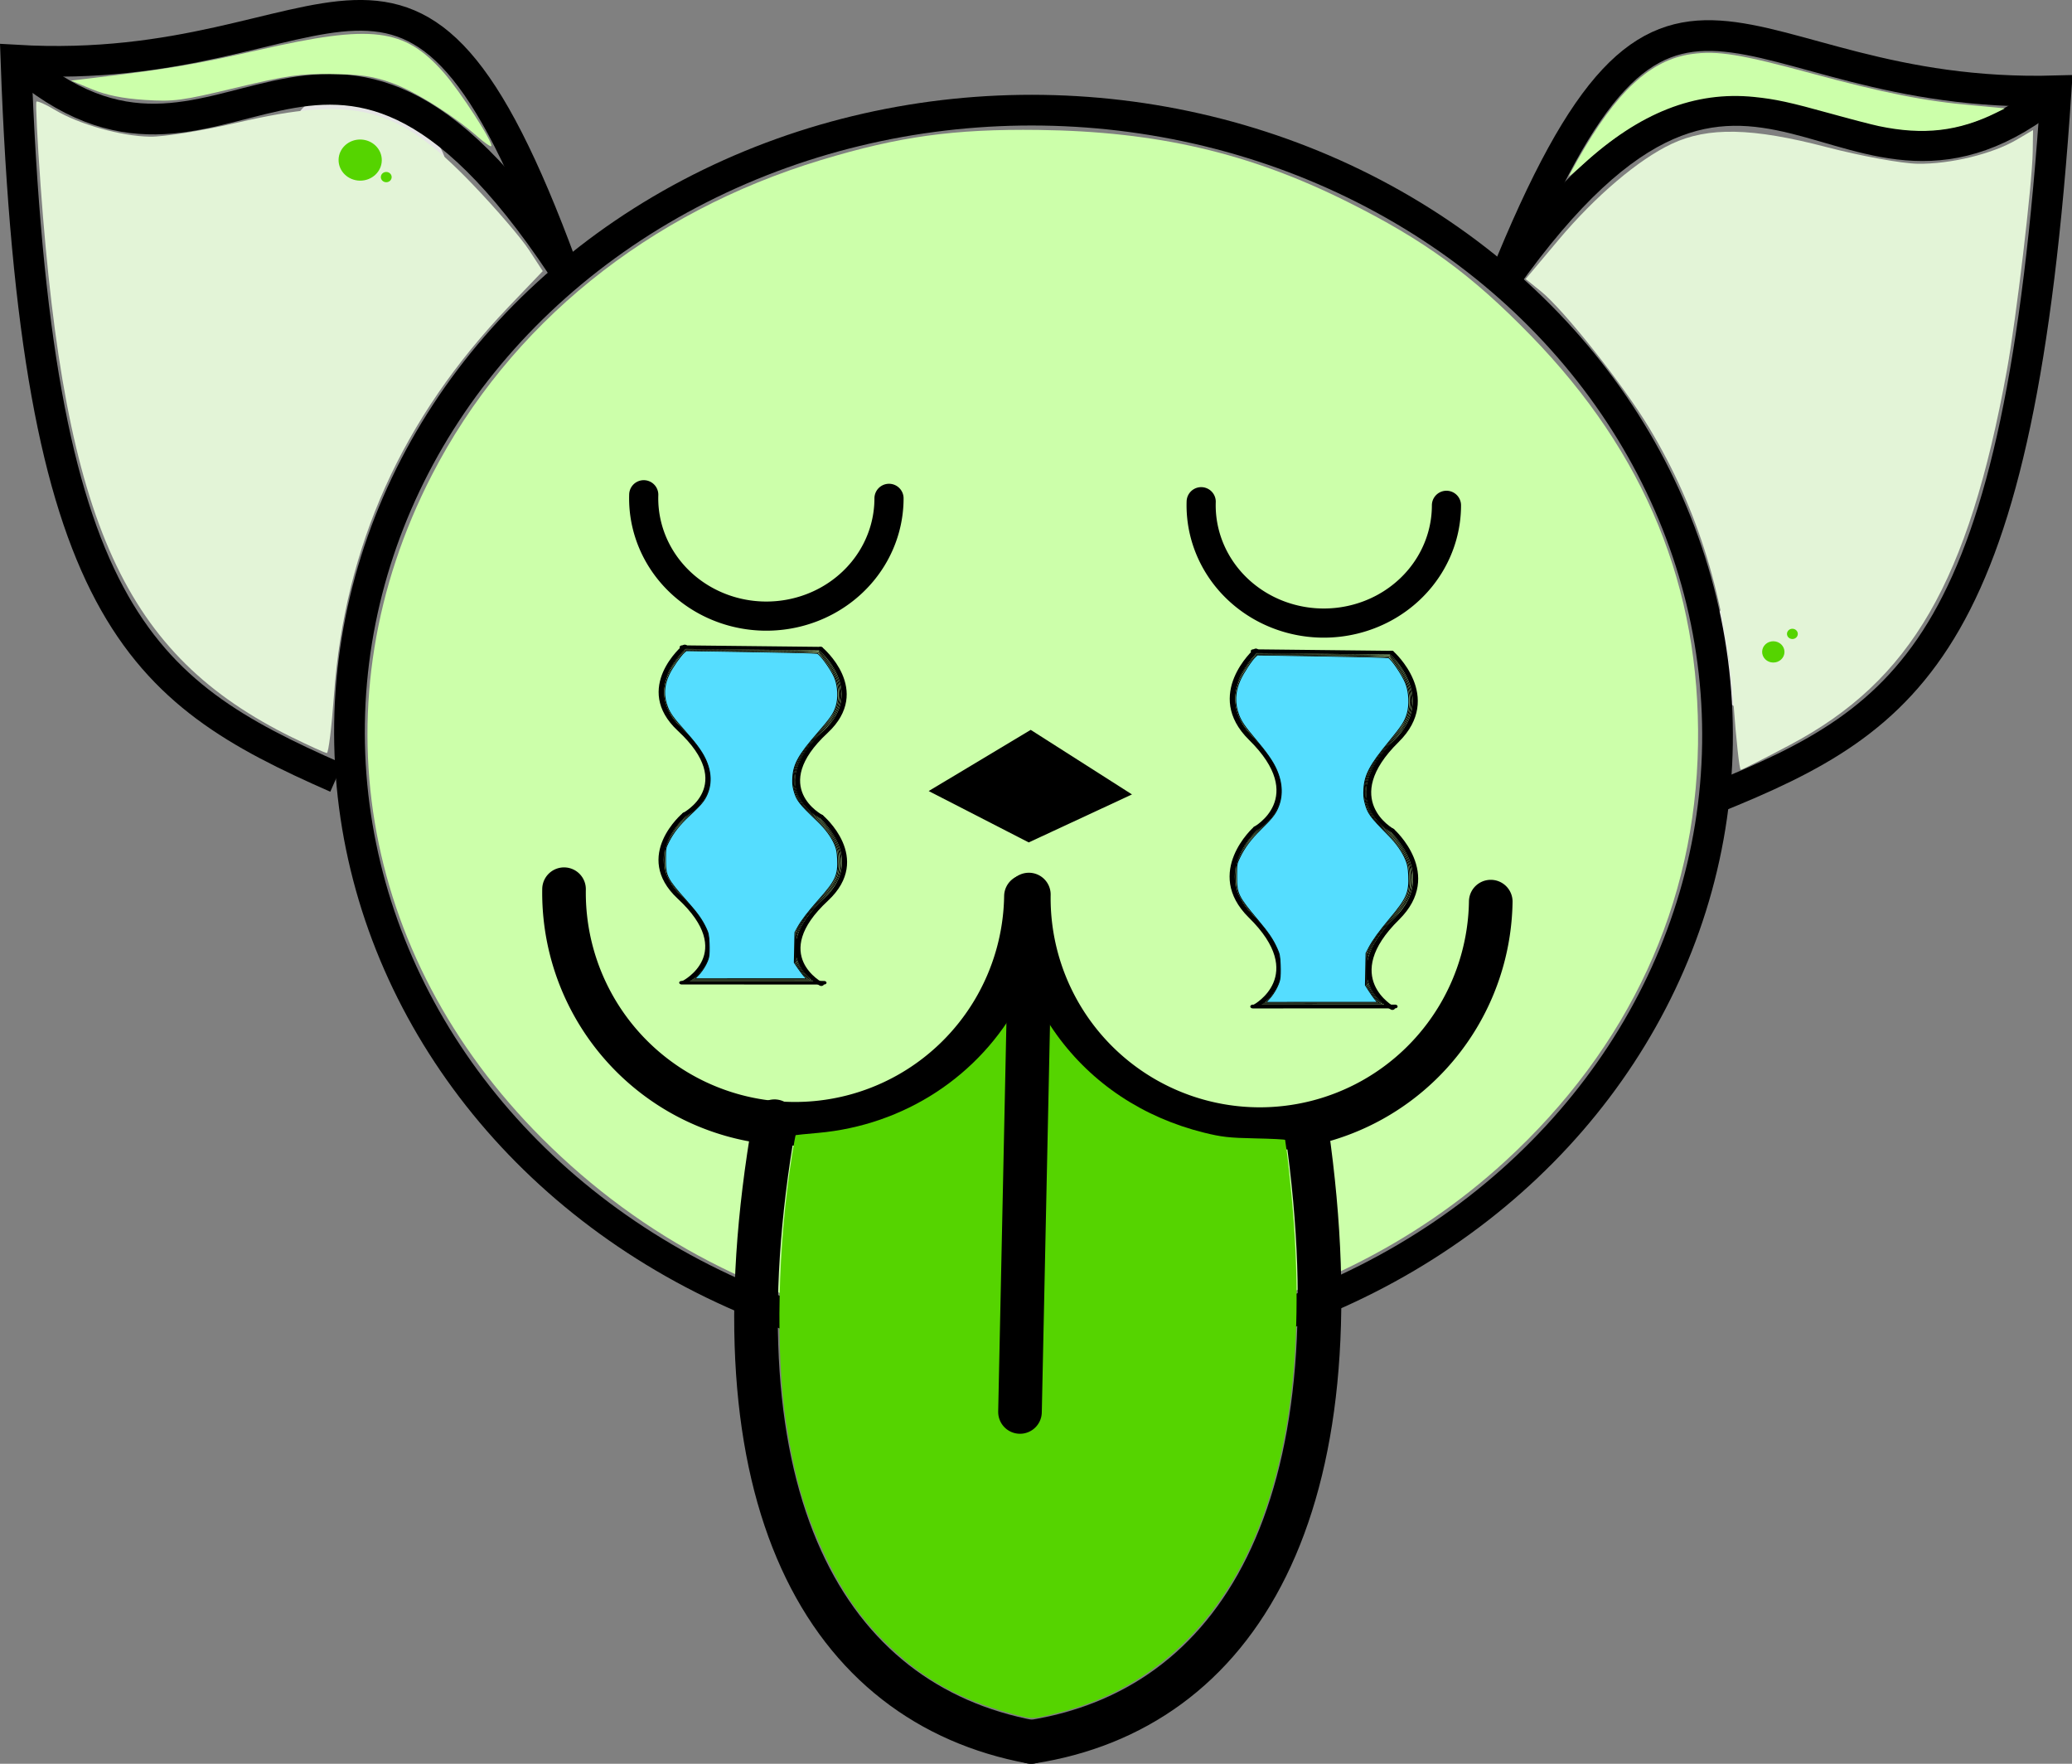 <?xml version="1.0" encoding="UTF-8" standalone="no"?>
<!-- Created with Inkscape (http://www.inkscape.org/) -->

<svg
   xmlns:dc="http://purl.org/dc/elements/1.1/"
   xmlns:cc="http://creativecommons.org/ns#"
   xmlns:rdf="http://www.w3.org/1999/02/22-rdf-syntax-ns#"
   xmlns:svg="http://www.w3.org/2000/svg"
   xmlns="http://www.w3.org/2000/svg"
   xmlns:sodipodi="http://sodipodi.sourceforge.net/DTD/sodipodi-0.dtd"
   xmlns:inkscape="http://www.inkscape.org/namespaces/inkscape"
   width="107.13mm"
   height="91.177mm"
   viewBox="0 0 107.13 91.177"
   version="1.1"
   id="svg1"
   inkscape:version="0.92.3 (2405546, 2018-03-11)"
   sodipodi:docname="superlechouille_tete_pressed.svg">
  <rect x="0" y="0" width="107.13" height="91.177" fill="#808080" stroke="none"/>
  <sodipodi:namedview
     id="namedview1"
     pagecolor="#ffffff"
     bordercolor="#000000"
     borderopacity="0.25"
     inkscape:showpageshadow="2"
     inkscape:pageopacity="0.0"
     inkscape:pagecheckerboard="0"
     inkscape:deskcolor="#d1d1d1"
     inkscape:document-units="mm"
     inkscape:zoom="1.4142136"
     inkscape:cx="184.69473"
     inkscape:cy="170.8942"
     inkscape:window-width="1853"
     inkscape:window-height="1025"
     inkscape:window-x="67"
     inkscape:window-y="27"
     inkscape:window-maximized="1"
     inkscape:current-layer="g2183"
     showgrid="false"
     showguides="true"
     inkscape:guide-bbox="true">
    <sodipodi:guide
       position="42.43,57.528"
       orientation="0,1"
       id="guide1091"
       inkscape:locked="false" />
  </sodipodi:namedview>
  <defs
     id="defs1" />
  <g
     inkscape:label="Calque 1"
     inkscape:groupmode="layer"
     id="layer1"
     transform="translate(238.759,-3.941)">
    <flowRoot
       xml:space="preserve"
       id="flowRoot853"
       style="font-style:normal;font-variant:normal;font-weight:normal;font-stretch:normal;font-size:40px;line-height:0.5;font-family:'1960s Hippie';-inkscape-font-specification:'1960s Hippie';letter-spacing:0px;word-spacing:0px"
       transform="matrix(0.265,0,0,0.265,-112.977,-29.104)"><flowRegion
         id="flowRegion855"><rect
           id="rect857"
           width="274.571"
           height="200.127"
           x="33.838"
           y="87.649" /></flowRegion><flowPara
         id="flowPara859" /></flowRoot>    <path
       style="fill:#e3f4d7;fill-opacity:1;stroke:none;stroke-width:4.102;stroke-linecap:round;stroke-linejoin:bevel;stroke-miterlimit:4;stroke-dasharray:none;stroke-dashoffset:0;stroke-opacity:1"
       d=""
       id="path1204"
       inkscape:connector-curvature="0"
       transform="matrix(0.265,0,0,0.265,-107.706,-25.086)" />
    <g
       id="g1942">
      <g
         transform="translate(-2.979,2.363)"
         id="g1857" />
      <g
         id="g2183">
        <g
           transform="rotate(0.878,-100.708,-2592.025)"
           id="g1843-5"
           style="stroke:#e5e5e5;stroke-width:5.821;stroke-miterlimit:4;stroke-dasharray:none;stroke-opacity:1">
          <g
             id="g1345-4"
             transform="matrix(1.196,0,0,1.196,20.625,-77.57)"
             style="stroke:#e5e5e5;stroke-width:4.867;stroke-miterlimit:4;stroke-dasharray:none;stroke-opacity:1">
            <ellipse
               ry="0.222"
               rx="0.234"
               cy="95.875"
               cx="-105.706"
               id="path1238-1-4-8-9"
               style="fill:#55d400;fill-opacity:1;stroke:#e5e5e5;stroke-width:4.867;stroke-linecap:round;stroke-linejoin:bevel;stroke-miterlimit:4;stroke-dasharray:none;stroke-dashoffset:0;stroke-opacity:1" />
            <ellipse
               ry="0.46"
               rx="0.483"
               cy="96.666"
               cx="-106.519"
               id="path1238-1-4-9-7-2"
               style="fill:#55d400;fill-opacity:1;stroke:#e5e5e5;stroke-width:4.867;stroke-linecap:round;stroke-linejoin:bevel;stroke-miterlimit:4;stroke-dasharray:none;stroke-dashoffset:0;stroke-opacity:1" />
          </g>
          <g
             id="g1345-0-5"
             transform="matrix(1.196,0,0,1.196,-52.431,-100.067)"
             style="stroke:#e5e5e5;stroke-width:4.867;stroke-miterlimit:4;stroke-dasharray:none;stroke-opacity:1">
            <ellipse
               ry="0.889"
               rx="0.934"
               cy="95.157"
               cx="-106.844"
               id="path1238-1-5-4-7"
               style="fill:#55d400;fill-opacity:1;stroke:#e5e5e5;stroke-width:4.867;stroke-linecap:round;stroke-linejoin:bevel;stroke-miterlimit:4;stroke-dasharray:none;stroke-dashoffset:0;stroke-opacity:1" />
            <ellipse
               ry="0.222"
               rx="0.234"
               cy="95.875"
               cx="-105.706"
               id="path1238-1-4-8-8-4"
               style="fill:#55d400;fill-opacity:1;stroke:#e5e5e5;stroke-width:4.867;stroke-linecap:round;stroke-linejoin:bevel;stroke-miterlimit:4;stroke-dasharray:none;stroke-dashoffset:0;stroke-opacity:1" />
          </g>
        </g>
        <path
           style="fill:#e3f4d7;fill-opacity:1;stroke:none;stroke-width:1.535;stroke-linecap:round;stroke-linejoin:bevel;stroke-miterlimit:4;stroke-dasharray:none;stroke-dashoffset:0;stroke-opacity:1"
           d="m -149.129,40.339 c -0.402,-5.422 -1.818,-10.056 -4.366,-14.289 -1.336,-2.219 -4.416,-6.101 -5.593,-7.05 l -0.789,-0.636 1.7,-2.021 c 1.915,-2.276 4.127,-4.153 5.848,-4.964 1.879,-0.885 4.159,-0.839 7.993,0.162 1.776,0.463 3.902,0.853 4.726,0.865 1.686,0.026 3.874,-0.506 5.128,-1.246 l 0.839,-0.495 -0.017,1.136 c -0.025,1.651 -0.851,8.62 -1.338,11.293 -1.987,10.905 -4.945,16.022 -11.18,19.336 -1.351,0.718 -2.511,1.305 -2.578,1.304 -0.067,-0.001 -0.235,-1.529 -0.373,-3.395 z"
           id="path1186"
           inkscape:connector-curvature="0" />
        <path
           style="fill:#e3f4d7;fill-opacity:1;stroke:none;stroke-width:1.535;stroke-linecap:round;stroke-linejoin:bevel;stroke-miterlimit:4;stroke-dasharray:none;stroke-dashoffset:0;stroke-opacity:1"
           d="m -223.646,42.064 c -8.666,-4.263 -11.744,-11.006 -13.012,-28.501 -0.17,-2.352 -0.268,-4.316 -0.217,-4.366 0.051,-0.05 0.478,0.141 0.949,0.423 1.248,0.749 3.431,1.364 4.925,1.387 0.717,0.011 2.744,-0.315 4.506,-0.724 6.134,-1.424 8.306,-0.85 12.206,3.223 1.194,1.247 2.49,2.758 2.881,3.358 l 0.711,1.091 -1.756,1.835 c -5.51,5.756 -8.483,12.362 -9.038,20.079 -0.119,1.651 -0.285,3.002 -0.368,3 -0.084,-0.001 -0.887,-0.364 -1.785,-0.806 z"
           id="path1184"
           inkscape:connector-curvature="0" />
        <path
           style="fill:#ccffaa;fill-opacity:1;stroke:none;stroke-width:1.535;stroke-linecap:round;stroke-linejoin:bevel;stroke-miterlimit:4;stroke-dasharray:none;stroke-dashoffset:0;stroke-opacity:1"
           d="m -191.758,72.617 c -7.372,-1.31 -13.772,-4.627 -18.98,-9.834 -9.487,-9.487 -11.675,-22.666 -5.691,-34.284 4.008,-7.782 11.17,-13.578 20.126,-16.286 4.034,-1.22 6.862,-1.611 11.239,-1.555 6.128,0.078 10.893,1.186 15.959,3.709 3.985,1.985 6.416,3.757 9.494,6.921 5.937,6.103 8.769,13.027 8.645,21.135 -0.126,8.244 -3.556,15.66 -9.964,21.542 -4.692,4.307 -10.565,7.213 -17.408,8.615 -2.71,0.555 -10.39,0.577 -13.42,0.038 z"
           id="path1182"
           inkscape:connector-curvature="0" />
        <ellipse
           style="fill:none;fill-opacity:1;stroke:#000000;stroke-width:1.587;stroke-linecap:round;stroke-linejoin:bevel;stroke-miterlimit:4;stroke-dasharray:none;stroke-dashoffset:0;stroke-opacity:1"
           id="path1069"
           cx="-184.66"
           cy="44.705"
           rx="35.368"
           ry="32.234"
           transform="rotate(0.878)" />
        <g
           id="g1151"
           transform="rotate(0.878,-498.232,-180.32)">
          <path
             sodipodi:nodetypes="ccc"
             inkscape:connector-curvature="0"
             id="path1145"
             d="m -217.955,39.874 c -10.276,-4.336 -15.677,-8.247 -17.139,-36.835 16.903,0.741 20.197,-11.03 28.394,10.232"
             style="fill:none;stroke:#000000;stroke-width:1.587;stroke-linecap:butt;stroke-linejoin:miter;stroke-miterlimit:4;stroke-dasharray:none;stroke-opacity:1" />
          <path
             sodipodi:nodetypes="cc"
             inkscape:connector-curvature="0"
             id="path1147"
             d="M -206.7,13.271 C -219.536,-5.404 -224.088,12.429 -235.094,3.039"
             style="fill:none;stroke:#000000;stroke-width:1.587;stroke-linecap:butt;stroke-linejoin:miter;stroke-miterlimit:4;stroke-dasharray:none;stroke-opacity:1" />
        </g>
        <g
           transform="matrix(-1,-0.015,-0.015,1,-367.499,2.072)"
           id="g1151-0">
          <path
             sodipodi:nodetypes="ccc"
             inkscape:connector-curvature="0"
             id="path1145-0"
             d="m -217.955,39.874 c -10.276,-4.336 -15.677,-8.247 -17.139,-36.835 16.903,0.741 20.197,-11.03 28.394,10.232"
             style="fill:none;stroke:#000000;stroke-width:1.587;stroke-linecap:butt;stroke-linejoin:miter;stroke-miterlimit:4;stroke-dasharray:none;stroke-opacity:1" />
          <path
             sodipodi:nodetypes="cc"
             inkscape:connector-curvature="0"
             id="path1147-4"
             d="M -206.7,13.271 C -219.536,-5.404 -224.088,12.429 -235.094,3.039"
             style="fill:none;stroke:#000000;stroke-width:1.587;stroke-linecap:butt;stroke-linejoin:miter;stroke-miterlimit:4;stroke-dasharray:none;stroke-opacity:1" />
        </g>
        <g
           id="g1202"
           transform="rotate(0.878,-630.279,-373.276)">
          <path
             sodipodi:open="true"
             d="m -179.276,43.412 a 11.943,11.943 0 0 1 -5.971,10.343 11.943,11.943 0 0 1 -11.943,0 11.943,11.943 0 0 1 -5.971,-10.343"
             sodipodi:end="3.1415927"
             sodipodi:start="0"
             sodipodi:ry="11.94255"
             sodipodi:rx="11.94255"
             sodipodi:cy="43.41209"
             sodipodi:cx="-191.21869"
             sodipodi:type="arc"
             id="path960-93"
             style="fill:#ccffaa;fill-opacity:1;stroke:#000000;stroke-width:2.255;stroke-linecap:round;stroke-linejoin:bevel;stroke-miterlimit:4;stroke-dasharray:none;stroke-dashoffset:0;stroke-opacity:1" />
          <path
             sodipodi:open="true"
             d="m -155.242,43.32 a 11.943,11.943 0 0 1 -5.971,10.343 11.943,11.943 0 0 1 -11.943,0 11.943,11.943 0 0 1 -5.971,-10.343"
             sodipodi:end="3.1415927"
             sodipodi:start="0"
             sodipodi:ry="11.94255"
             sodipodi:rx="11.94255"
             sodipodi:cy="43.319527"
             sodipodi:cx="-167.18414"
             sodipodi:type="arc"
             id="path960-9-3"
             style="fill:#ccffaa;fill-opacity:1;stroke:#000000;stroke-width:2.255;stroke-linecap:round;stroke-linejoin:bevel;stroke-miterlimit:4;stroke-dasharray:none;stroke-dashoffset:0;stroke-opacity:1" />
          <path
             sodipodi:nodetypes="ccccc"
             inkscape:connector-curvature="0"
             id="path1135"
             d="m -183.844,38.023 4.684,-2.906 4.737,2.918 -4.75,2.297 z"
             style="fill:#000000;stroke:#000000;stroke-width:0.528;stroke-linecap:butt;stroke-linejoin:miter;stroke-miterlimit:4;stroke-dasharray:none;stroke-opacity:1" />
          <g
             id="g1215"
             transform="translate(0.09,-0.633)">
            <path
               style="fill:#55d400;fill-opacity:1;stroke:none;stroke-width:0.385;stroke-linecap:round;stroke-linejoin:bevel;stroke-miterlimit:4;stroke-dasharray:none;stroke-dashoffset:0;stroke-opacity:1"
               d="m -179.5,86.297 c -2.757,-0.713 -4.637,-1.744 -6.586,-3.609 -1.327,-1.27 -2.326,-2.696 -3.277,-4.68 -0.963,-2.009 -1.532,-3.892 -1.98,-6.558 -0.619,-3.679 -0.581,-9.205 0.093,-13.856 0.08,-0.553 0.156,-1.013 0.168,-1.021 0.013,-0.009 0.531,-0.068 1.153,-0.133 4.461,-0.464 8.327,-3.08 10.344,-6.999 0.406,-0.789 0.426,-0.811 0.519,-0.566 0.166,0.438 0.875,1.604 1.402,2.308 1.868,2.496 4.527,4.202 7.691,4.938 0.904,0.21 1.311,0.25 2.634,0.256 0.861,0.004 1.566,0.029 1.566,0.056 3.8e-4,0.026 0.043,0.308 0.096,0.626 0.052,0.318 0.18,1.358 0.285,2.312 0.814,7.424 0.173,13.59 -1.896,18.223 -1.963,4.397 -5.337,7.412 -9.612,8.588 -1.521,0.418 -1.443,0.415 -2.601,0.115 z"
               id="path1027-5"
               inkscape:connector-curvature="0" />
            <path
               style="fill:none;stroke:#000000;stroke-width:2.255;stroke-linecap:round;stroke-linejoin:miter;stroke-miterlimit:4;stroke-dasharray:none;stroke-opacity:1"
               d="m -164.669,55.87 c 3.127,19.652 -3.147,30.069 -13.76,31.879"
               id="path977-1-8"
               inkscape:connector-curvature="0"
               sodipodi:nodetypes="cc" />
            <path
               style="fill:none;stroke:#000000;stroke-width:2.255;stroke-linecap:round;stroke-linejoin:miter;stroke-miterlimit:4;stroke-dasharray:none;stroke-opacity:1"
               d="m -192.188,55.87 c -3.127,19.652 3.147,30.069 13.76,31.879"
               id="path977-1-9-0"
               inkscape:connector-curvature="0"
               sodipodi:nodetypes="cc" />
          </g>
          <path
             inkscape:connector-curvature="0"
             id="path1002-6"
             d="m -179.039,46.775 -0.136,23.296"
             style="fill:none;stroke:#000000;stroke-width:2.255;stroke-linecap:round;stroke-linejoin:miter;stroke-miterlimit:4;stroke-dasharray:none;stroke-opacity:1" />
        </g>
        <path
           style="fill:#ccffaa;fill-opacity:1;stroke:none;stroke-width:1.085;stroke-linecap:round;stroke-linejoin:bevel;stroke-miterlimit:4;stroke-dasharray:none;stroke-dashoffset:0;stroke-opacity:1"
           d="m -214.053,11.016 c -1.245,-1.099 -3.248,-2.356 -4.435,-2.784 -0.97,-0.35 -1.594,-0.443 -3.112,-0.464 -1.644,-0.023 -2.311,0.073 -4.968,0.71 -2.798,0.672 -3.214,0.727 -4.713,0.628 -1.145,-0.076 -1.972,-0.244 -2.723,-0.553 l -1.079,-0.445 1.087,-0.13 c 3.953,-0.472 5.36,-0.71 8.645,-1.459 5.84,-1.333 7.489,-1.131 9.522,1.163 0.858,0.968 2.611,3.677 2.469,3.815 -0.039,0.038 -0.351,-0.179 -0.694,-0.482 z"
           id="path1206"
           inkscape:connector-curvature="0" />
        <path
           style="fill:#ccffaa;fill-opacity:1;stroke:none;stroke-width:0.384;stroke-linecap:round;stroke-linejoin:bevel;stroke-miterlimit:4;stroke-dasharray:none;stroke-dashoffset:0;stroke-opacity:1"
           d="m -157.636,13.047 c 7e-4,-0.029 0.203,-0.409 0.45,-0.845 2.006,-3.545 3.757,-5.169 5.894,-5.467 1.338,-0.186 2.529,0.007 6.24,1.013 3.683,0.998 5.868,1.431 8.257,1.635 0.545,0.047 1.148,0.103 1.341,0.125 l 0.351,0.04 -0.419,0.208 c -1.973,0.978 -3.788,1.188 -6.093,0.704 -0.356,-0.075 -1.467,-0.363 -2.47,-0.642 -2.133,-0.592 -2.867,-0.752 -3.977,-0.865 -3.066,-0.311 -5.915,0.81 -8.847,3.481 -0.401,0.366 -0.729,0.641 -0.728,0.612 z"
           id="path1210"
           inkscape:connector-curvature="0" />
        <path
           sodipodi:open="true"
           d="m -192.794,29.703 a 6.342,6.088 0 0 1 -3.227,5.303 6.342,6.088 0 0 1 -6.397,-0.094 6.342,6.088 0 0 1 -3.057,-5.395"
           sodipodi:end="3.1720486"
           sodipodi:start="0"
           sodipodi:ry="6.0884709"
           sodipodi:rx="6.3419261"
           sodipodi:cy="29.702599"
           sodipodi:cx="-199.13623"
           sodipodi:type="arc"
           id="path918"
           style="fill:none;fill-opacity:1;stroke:#000000;stroke-width:1.507;stroke-linecap:round;stroke-linejoin:bevel;stroke-miterlimit:8.5;stroke-dasharray:none;stroke-dashoffset:0;stroke-opacity:1" />
        <g
           transform="matrix(1,0.011,-0.015,0.695,53.546,-9.133)"
           id="g1038">
          <g
             id="g974"
             transform="translate(-15.536,8.945)">
            <path
               sodipodi:nodetypes="cccc"
               inkscape:connector-curvature="0"
               id="path920-0-2"
               d="m -233.28,62.05 c 0,0 2.609,3.051 0.355,6.182 -3.054,4.203 -0.148,6.294 -0.148,6.294 v 0"
               style="fill:none;stroke:#000000;stroke-width:0.265px;stroke-linecap:round;stroke-linejoin:miter;stroke-opacity:1" />
            <path
               sodipodi:nodetypes="cccc"
               inkscape:connector-curvature="0"
               id="path920-0-2-5"
               d="m -233.073,74.526 c 0,0 2.609,3.051 0.355,6.182 -3.054,4.203 -0.148,6.294 -0.148,6.294 v 0"
               style="fill:none;stroke:#000000;stroke-width:0.265;stroke-linecap:round;stroke-linejoin:miter;stroke-miterlimit:4;stroke-dasharray:none;stroke-opacity:1" />
          </g>
          <g
             transform="matrix(-1,0.031,0.031,1,-491.04,16.125)"
             id="g974-4">
            <path
               sodipodi:nodetypes="cccc"
               inkscape:connector-curvature="0"
               id="path920-0-2-0"
               d="m -233.28,62.05 c 0,0 2.609,3.051 0.355,6.182 -3.054,4.203 -0.148,6.294 -0.148,6.294 v 0"
               style="fill:none;stroke:#000000;stroke-width:0.265px;stroke-linecap:round;stroke-linejoin:miter;stroke-opacity:1" />
            <path
               sodipodi:nodetypes="cccc"
               inkscape:connector-curvature="0"
               id="path920-0-2-5-5"
               d="m -233.073,74.526 c 0,0 2.609,3.051 0.355,6.182 -3.054,4.203 -0.148,6.294 -0.148,6.294 v 0"
               style="fill:none;stroke:#000000;stroke-width:0.265;stroke-linecap:round;stroke-linejoin:miter;stroke-miterlimit:4;stroke-dasharray:none;stroke-opacity:1" />
          </g>
          <path
             style="fill:none;stroke:#000000;stroke-width:0.265px;stroke-linecap:round;stroke-linejoin:miter;stroke-opacity:1"
             d="m -255.968,70.997 7.152,-0.001"
             id="path997"
             inkscape:connector-curvature="0"
             sodipodi:nodetypes="cc" />
          <path
             style="fill:none;stroke:#000000;stroke-width:0.265px;stroke-linecap:round;stroke-linejoin:miter;stroke-opacity:1"
             d="m -255.617,95.95 7.351,-0.113"
             id="path999"
             inkscape:connector-curvature="0" />
          <path
             style="fill:none;fill-opacity:1;stroke:#000000;stroke-width:0.047;stroke-linecap:round;stroke-linejoin:bevel;stroke-miterlimit:4;stroke-dasharray:none;stroke-dashoffset:0;stroke-opacity:1"
             d="m -255.073,95.593 c 0.246,-0.298 0.45,-0.682 0.596,-1.124 0.119,-0.359 0.138,-0.493 0.148,-1.044 0.009,-0.483 -0.009,-0.725 -0.076,-1.028 -0.196,-0.891 -0.654,-1.797 -1.443,-2.855 -1.115,-1.496 -1.252,-3.224 -0.397,-4.999 0.266,-0.551 0.415,-0.776 0.791,-1.188 1.087,-1.191 1.271,-2.816 0.513,-4.516 -0.234,-0.525 -0.379,-0.765 -1.006,-1.669 -0.695,-1.002 -0.909,-1.52 -1.021,-2.473 -0.046,-0.393 0.026,-1.105 0.165,-1.628 0.12,-0.453 0.627,-1.55 0.821,-1.776 l 0.128,-0.149 3.485,0.006 c 1.917,0.003 3.488,0.009 3.491,0.012 0.075,0.067 0.449,0.693 0.612,1.025 0.707,1.439 0.746,2.869 0.114,4.165 -0.064,0.131 -0.334,0.571 -0.602,0.979 -1.218,1.859 -1.534,3.316 -1.024,4.725 0.187,0.516 0.387,0.832 0.814,1.282 1.24,1.31 1.762,3.246 1.291,4.79 -0.143,0.469 -0.419,1.007 -0.808,1.579 -0.63,0.924 -0.918,1.508 -1.165,2.357 -0.113,0.39 -0.122,0.485 -0.112,1.218 0.01,0.752 0.018,0.815 0.147,1.167 0.15,0.409 0.356,0.789 0.572,1.055 l 0.141,0.173 -3.164,0.049 -3.164,0.049 z"
             id="path1003"
             inkscape:connector-curvature="0" />
          <path
             style="fill:none;fill-opacity:1;stroke:#000000;stroke-width:0.047;stroke-linecap:round;stroke-linejoin:bevel;stroke-miterlimit:4;stroke-dasharray:none;stroke-dashoffset:0;stroke-opacity:1"
             d="m -254.944,95.49 c 0.101,-0.132 0.256,-0.398 0.344,-0.592 0.258,-0.567 0.308,-0.841 0.297,-1.66 -0.008,-0.629 -0.025,-0.778 -0.127,-1.121 -0.242,-0.808 -0.585,-1.471 -1.262,-2.439 -0.781,-1.117 -1.024,-1.774 -1.039,-2.812 -0.01,-0.734 0.076,-1.194 0.358,-1.898 0.252,-0.629 0.495,-1.036 0.933,-1.558 0.789,-0.941 1.101,-1.913 0.971,-3.02 -0.115,-0.97 -0.459,-1.788 -1.248,-2.965 -0.29,-0.433 -0.595,-0.902 -0.677,-1.043 -0.343,-0.584 -0.588,-1.581 -0.538,-2.189 0.045,-0.551 0.152,-1.083 0.29,-1.448 0.195,-0.515 0.609,-1.339 0.731,-1.456 l 0.104,-0.1 3.452,0.008 c 1.898,0.004 3.459,0.016 3.467,0.025 0.07,0.079 0.312,0.493 0.506,0.866 0.654,1.261 0.795,2.457 0.427,3.628 -0.152,0.483 -0.203,0.58 -0.824,1.572 -0.787,1.255 -1.161,2.176 -1.254,3.086 -0.056,0.547 0.012,1.071 0.22,1.686 0.164,0.485 0.365,0.805 0.857,1.366 0.624,0.71 0.993,1.384 1.243,2.27 0.108,0.382 0.128,0.546 0.138,1.147 0.019,1.114 -0.154,1.611 -1.03,2.973 -0.516,0.803 -0.841,1.452 -1.043,2.088 -0.123,0.388 -0.126,0.427 -0.112,1.382 l 0.015,0.982 0.157,0.373 c 0.086,0.205 0.252,0.513 0.368,0.684 l 0.211,0.311 -3.06,0.047 -3.06,0.047 0.184,-0.24 z"
             id="path1005"
             inkscape:connector-curvature="0" />
          <path
             style="fill:none;fill-opacity:1;stroke:#000000;stroke-width:0.047;stroke-linecap:round;stroke-linejoin:bevel;stroke-miterlimit:4;stroke-dasharray:none;stroke-dashoffset:0;stroke-opacity:1"
             d="m -254.873,95.467 c 0.217,-0.294 0.465,-0.853 0.548,-1.234 0.052,-0.241 0.061,-0.511 0.039,-1.135 -0.028,-0.801 -0.033,-0.829 -0.208,-1.314 -0.21,-0.581 -0.456,-1.063 -0.837,-1.641 -1.22,-1.85 -1.344,-2.173 -1.327,-3.457 0.009,-0.694 0.018,-0.76 0.174,-1.244 0.202,-0.627 0.497,-1.226 0.803,-1.633 0.616,-0.817 0.79,-1.077 0.937,-1.393 0.241,-0.522 0.335,-0.982 0.325,-1.6 -0.018,-1.189 -0.341,-2.021 -1.423,-3.67 -0.55,-0.838 -0.661,-1.045 -0.825,-1.541 -0.4,-1.204 -0.248,-2.352 0.499,-3.787 0.108,-0.208 0.241,-0.427 0.295,-0.487 l 0.099,-0.109 1.247,0.009 c 0.686,0.005 2.226,0.014 3.422,0.02 1.99,0.01 2.181,0.018 2.238,0.092 0.124,0.16 0.49,0.836 0.632,1.165 0.461,1.072 0.548,2.119 0.256,3.097 -0.15,0.503 -0.198,0.599 -0.813,1.62 -1.008,1.673 -1.308,2.512 -1.286,3.598 0.011,0.576 0.163,1.202 0.409,1.687 0.085,0.169 0.386,0.59 0.667,0.937 0.691,0.851 1.018,1.457 1.253,2.318 0.078,0.288 0.102,0.517 0.11,1.051 0.016,1.128 -0.111,1.52 -0.916,2.825 -0.552,0.895 -0.945,1.669 -1.116,2.199 -0.127,0.394 -0.129,0.414 -0.113,1.453 l 0.016,1.053 0.161,0.357 c 0.089,0.196 0.24,0.476 0.336,0.622 l 0.175,0.265 -2.969,0.046 -2.969,0.045 z"
             id="path1007"
             inkscape:connector-curvature="0" />
          <path
             style="fill:#55ddff;fill-opacity:1;stroke:#000000;stroke-width:0.047;stroke-linecap:round;stroke-linejoin:bevel;stroke-miterlimit:4;stroke-dasharray:none;stroke-dashoffset:0;stroke-opacity:1"
             d="m -254.756,95.359 c 0.229,-0.354 0.447,-0.929 0.503,-1.321 0.025,-0.175 0.028,-0.626 0.008,-1.037 -0.032,-0.654 -0.051,-0.771 -0.19,-1.165 -0.227,-0.645 -0.459,-1.09 -1.038,-1.995 -1.025,-1.6 -1.105,-1.817 -1.121,-3.023 -0.011,-0.858 -0.01,-0.869 0.138,-1.312 0.234,-0.703 0.545,-1.293 1.033,-1.966 0.559,-0.769 0.725,-1.052 0.86,-1.462 0.284,-0.86 0.251,-1.827 -0.096,-2.821 -0.195,-0.559 -0.513,-1.155 -1.131,-2.116 -0.541,-0.842 -0.731,-1.205 -0.86,-1.645 -0.246,-0.834 -0.235,-1.619 0.033,-2.469 0.158,-0.502 0.572,-1.39 0.756,-1.626 l 0.105,-0.134 3.329,0.023 c 1.831,0.013 3.382,0.043 3.447,0.066 0.155,0.056 0.744,1.192 0.927,1.789 0.19,0.617 0.233,1.531 0.102,2.143 -0.118,0.551 -0.265,0.867 -0.907,1.963 -0.95,1.619 -1.218,2.332 -1.247,3.317 -0.013,0.42 0.005,0.667 0.069,0.981 0.154,0.75 0.277,0.973 1.265,2.287 0.414,0.55 0.728,1.141 0.907,1.707 0.106,0.335 0.137,0.542 0.164,1.07 0.06,1.198 -0.072,1.636 -0.923,3.055 -0.529,0.882 -0.871,1.549 -1.056,2.058 l -0.143,0.393 4e-4,1.123 4e-4,1.123 0.193,0.395 c 0.106,0.217 0.25,0.483 0.319,0.592 l 0.126,0.197 -2.875,0.044 -2.875,0.044 z"
             id="path1009"
             inkscape:connector-curvature="0" />
        </g>
        <path
           sodipodi:open="true"
           d="m -163.972,30.063 a 6.342,6.088 0 0 1 -3.227,5.303 6.342,6.088 0 0 1 -6.397,-0.094 6.342,6.088 0 0 1 -3.057,-5.395"
           sodipodi:end="3.1720486"
           sodipodi:start="0"
           sodipodi:ry="6.0884709"
           sodipodi:rx="6.3419261"
           sodipodi:cy="30.062654"
           sodipodi:cx="-170.31403"
           sodipodi:type="arc"
           id="path918-9"
           style="fill:none;fill-opacity:1;stroke:#000000;stroke-width:1.507;stroke-linecap:round;stroke-linejoin:bevel;stroke-miterlimit:8.5;stroke-dasharray:none;stroke-dashoffset:0;stroke-opacity:1" />
        <g
           id="g1038-4"
           transform="matrix(1,0.011,-0.015,0.736,83.074,-11.834)">
          <g
             id="g974-6"
             transform="translate(-15.536,8.945)">
            <path
               sodipodi:nodetypes="cccc"
               inkscape:connector-curvature="0"
               id="path920-0-2-9"
               d="m -233.28,62.05 c 0,0 2.609,3.051 0.355,6.182 -3.054,4.203 -0.148,6.294 -0.148,6.294 v 0"
               style="fill:none;stroke:#000000;stroke-width:0.265px;stroke-linecap:round;stroke-linejoin:miter;stroke-opacity:1" />
            <path
               sodipodi:nodetypes="cccc"
               inkscape:connector-curvature="0"
               id="path920-0-2-5-2"
               d="m -233.073,74.526 c 0,0 2.609,3.051 0.355,6.182 -3.054,4.203 -0.148,6.294 -0.148,6.294 v 0"
               style="fill:none;stroke:#000000;stroke-width:0.265;stroke-linecap:round;stroke-linejoin:miter;stroke-miterlimit:4;stroke-dasharray:none;stroke-opacity:1" />
          </g>
          <g
             transform="matrix(-1,0.031,0.031,1,-491.04,16.125)"
             id="g974-4-2">
            <path
               sodipodi:nodetypes="cccc"
               inkscape:connector-curvature="0"
               id="path920-0-2-0-4"
               d="m -233.28,62.05 c 0,0 2.609,3.051 0.355,6.182 -3.054,4.203 -0.148,6.294 -0.148,6.294 v 0"
               style="fill:none;stroke:#000000;stroke-width:0.265px;stroke-linecap:round;stroke-linejoin:miter;stroke-opacity:1" />
            <path
               sodipodi:nodetypes="cccc"
               inkscape:connector-curvature="0"
               id="path920-0-2-5-5-7"
               d="m -233.073,74.526 c 0,0 2.609,3.051 0.355,6.182 -3.054,4.203 -0.148,6.294 -0.148,6.294 v 0"
               style="fill:none;stroke:#000000;stroke-width:0.265;stroke-linecap:round;stroke-linejoin:miter;stroke-miterlimit:4;stroke-dasharray:none;stroke-opacity:1" />
          </g>
          <path
             style="fill:none;stroke:#000000;stroke-width:0.265px;stroke-linecap:round;stroke-linejoin:miter;stroke-opacity:1"
             d="m -255.968,70.997 7.152,-0.001"
             id="path997-7"
             inkscape:connector-curvature="0"
             sodipodi:nodetypes="cc" />
          <path
             style="fill:none;stroke:#000000;stroke-width:0.265px;stroke-linecap:round;stroke-linejoin:miter;stroke-opacity:1"
             d="m -255.617,95.95 7.351,-0.113"
             id="path999-5"
             inkscape:connector-curvature="0" />
          <path
             style="fill:none;fill-opacity:1;stroke:#000000;stroke-width:0.047;stroke-linecap:round;stroke-linejoin:bevel;stroke-miterlimit:4;stroke-dasharray:none;stroke-dashoffset:0;stroke-opacity:1"
             d="m -255.073,95.593 c 0.246,-0.298 0.45,-0.682 0.596,-1.124 0.119,-0.359 0.138,-0.493 0.148,-1.044 0.009,-0.483 -0.009,-0.725 -0.076,-1.028 -0.196,-0.891 -0.654,-1.797 -1.443,-2.855 -1.115,-1.496 -1.252,-3.224 -0.397,-4.999 0.266,-0.551 0.415,-0.776 0.791,-1.188 1.087,-1.191 1.271,-2.816 0.513,-4.516 -0.234,-0.525 -0.379,-0.765 -1.006,-1.669 -0.695,-1.002 -0.909,-1.52 -1.021,-2.473 -0.046,-0.393 0.026,-1.105 0.165,-1.628 0.12,-0.453 0.627,-1.55 0.821,-1.776 l 0.128,-0.149 3.485,0.006 c 1.917,0.003 3.488,0.009 3.491,0.012 0.075,0.067 0.449,0.693 0.612,1.025 0.707,1.439 0.746,2.869 0.114,4.165 -0.064,0.131 -0.334,0.571 -0.602,0.979 -1.218,1.859 -1.534,3.316 -1.024,4.725 0.187,0.516 0.387,0.832 0.814,1.282 1.24,1.31 1.762,3.246 1.291,4.79 -0.143,0.469 -0.419,1.007 -0.808,1.579 -0.63,0.924 -0.918,1.508 -1.165,2.357 -0.113,0.39 -0.122,0.485 -0.112,1.218 0.01,0.752 0.018,0.815 0.147,1.167 0.15,0.409 0.356,0.789 0.572,1.055 l 0.141,0.173 -3.164,0.049 -3.164,0.049 z"
             id="path1003-4"
             inkscape:connector-curvature="0" />
          <path
             style="fill:none;fill-opacity:1;stroke:#000000;stroke-width:0.047;stroke-linecap:round;stroke-linejoin:bevel;stroke-miterlimit:4;stroke-dasharray:none;stroke-dashoffset:0;stroke-opacity:1"
             d="m -254.944,95.49 c 0.101,-0.132 0.256,-0.398 0.344,-0.592 0.258,-0.567 0.308,-0.841 0.297,-1.66 -0.008,-0.629 -0.025,-0.778 -0.127,-1.121 -0.242,-0.808 -0.585,-1.471 -1.262,-2.439 -0.781,-1.117 -1.024,-1.774 -1.039,-2.812 -0.01,-0.734 0.076,-1.194 0.358,-1.898 0.252,-0.629 0.495,-1.036 0.933,-1.558 0.789,-0.941 1.101,-1.913 0.971,-3.02 -0.115,-0.97 -0.459,-1.788 -1.248,-2.965 -0.29,-0.433 -0.595,-0.902 -0.677,-1.043 -0.343,-0.584 -0.588,-1.581 -0.538,-2.189 0.045,-0.551 0.152,-1.083 0.29,-1.448 0.195,-0.515 0.609,-1.339 0.731,-1.456 l 0.104,-0.1 3.452,0.008 c 1.898,0.004 3.459,0.016 3.467,0.025 0.07,0.079 0.312,0.493 0.506,0.866 0.654,1.261 0.795,2.457 0.427,3.628 -0.152,0.483 -0.203,0.58 -0.824,1.572 -0.787,1.255 -1.161,2.176 -1.254,3.086 -0.056,0.547 0.012,1.071 0.22,1.686 0.164,0.485 0.365,0.805 0.857,1.366 0.624,0.71 0.993,1.384 1.243,2.27 0.108,0.382 0.128,0.546 0.138,1.147 0.019,1.114 -0.154,1.611 -1.03,2.973 -0.516,0.803 -0.841,1.452 -1.043,2.088 -0.123,0.388 -0.126,0.427 -0.112,1.382 l 0.015,0.982 0.157,0.373 c 0.086,0.205 0.252,0.513 0.368,0.684 l 0.211,0.311 -3.06,0.047 -3.06,0.047 0.184,-0.24 z"
             id="path1005-8"
             inkscape:connector-curvature="0" />
          <path
             style="fill:none;fill-opacity:1;stroke:#000000;stroke-width:0.047;stroke-linecap:round;stroke-linejoin:bevel;stroke-miterlimit:4;stroke-dasharray:none;stroke-dashoffset:0;stroke-opacity:1"
             d="m -254.873,95.467 c 0.217,-0.294 0.465,-0.853 0.548,-1.234 0.052,-0.241 0.061,-0.511 0.039,-1.135 -0.028,-0.801 -0.033,-0.829 -0.208,-1.314 -0.21,-0.581 -0.456,-1.063 -0.837,-1.641 -1.22,-1.85 -1.344,-2.173 -1.327,-3.457 0.009,-0.694 0.018,-0.76 0.174,-1.244 0.202,-0.627 0.497,-1.226 0.803,-1.633 0.616,-0.817 0.79,-1.077 0.937,-1.393 0.241,-0.522 0.335,-0.982 0.325,-1.6 -0.018,-1.189 -0.341,-2.021 -1.423,-3.67 -0.55,-0.838 -0.661,-1.045 -0.825,-1.541 -0.4,-1.204 -0.248,-2.352 0.499,-3.787 0.108,-0.208 0.241,-0.427 0.295,-0.487 l 0.099,-0.109 1.247,0.009 c 0.686,0.005 2.226,0.014 3.422,0.02 1.99,0.01 2.181,0.018 2.238,0.092 0.124,0.16 0.49,0.836 0.632,1.165 0.461,1.072 0.548,2.119 0.256,3.097 -0.15,0.503 -0.198,0.599 -0.813,1.62 -1.008,1.673 -1.308,2.512 -1.286,3.598 0.011,0.576 0.163,1.202 0.409,1.687 0.085,0.169 0.386,0.59 0.667,0.937 0.691,0.851 1.018,1.457 1.253,2.318 0.078,0.288 0.102,0.517 0.11,1.051 0.016,1.128 -0.111,1.52 -0.916,2.825 -0.552,0.895 -0.945,1.669 -1.116,2.199 -0.127,0.394 -0.129,0.414 -0.113,1.453 l 0.016,1.053 0.161,0.357 c 0.089,0.196 0.24,0.476 0.336,0.622 l 0.175,0.265 -2.969,0.046 -2.969,0.045 z"
             id="path1007-1"
             inkscape:connector-curvature="0" />
          <path
             style="fill:#55ddff;fill-opacity:1;stroke:#000000;stroke-width:0.047;stroke-linecap:round;stroke-linejoin:bevel;stroke-miterlimit:4;stroke-dasharray:none;stroke-dashoffset:0;stroke-opacity:1"
             d="m -254.756,95.359 c 0.229,-0.354 0.447,-0.929 0.503,-1.321 0.025,-0.175 0.028,-0.626 0.008,-1.037 -0.032,-0.654 -0.051,-0.771 -0.19,-1.165 -0.227,-0.645 -0.459,-1.09 -1.038,-1.995 -1.025,-1.6 -1.105,-1.817 -1.121,-3.023 -0.011,-0.858 -0.01,-0.869 0.138,-1.312 0.234,-0.703 0.545,-1.293 1.033,-1.966 0.559,-0.769 0.725,-1.052 0.86,-1.462 0.284,-0.86 0.251,-1.827 -0.096,-2.821 -0.195,-0.559 -0.513,-1.155 -1.131,-2.116 -0.541,-0.842 -0.731,-1.205 -0.86,-1.645 -0.246,-0.834 -0.235,-1.619 0.033,-2.469 0.158,-0.502 0.572,-1.39 0.756,-1.626 l 0.105,-0.134 3.329,0.023 c 1.831,0.013 3.382,0.043 3.447,0.066 0.155,0.056 0.744,1.192 0.927,1.789 0.19,0.617 0.233,1.531 0.102,2.143 -0.118,0.551 -0.265,0.867 -0.907,1.963 -0.95,1.619 -1.218,2.332 -1.247,3.317 -0.013,0.42 0.005,0.667 0.069,0.981 0.154,0.75 0.277,0.973 1.265,2.287 0.414,0.55 0.728,1.141 0.907,1.707 0.106,0.335 0.137,0.542 0.164,1.07 0.06,1.198 -0.072,1.636 -0.923,3.055 -0.529,0.882 -0.871,1.549 -1.056,2.058 l -0.143,0.393 4e-4,1.123 4e-4,1.123 0.193,0.395 c 0.106,0.217 0.25,0.483 0.319,0.592 l 0.126,0.197 -2.875,0.044 -2.875,0.044 z"
             id="path1009-2"
             inkscape:connector-curvature="0" />
        </g>
        <g
           transform="rotate(0.878,-100.708,-2592.025)"
           id="g1843">
          <g
             id="g1345"
             transform="matrix(1.196,0,0,1.196,20.625,-77.57)">
            <ellipse
               ry="0.222"
               rx="0.234"
               cy="95.875"
               cx="-105.706"
               id="path1238-1-4-8"
               style="fill:#55d400;fill-opacity:1;stroke:none;stroke-width:0.139;stroke-linecap:round;stroke-linejoin:bevel;stroke-miterlimit:4;stroke-dasharray:none;stroke-dashoffset:0;stroke-opacity:1" />
            <ellipse
               ry="0.46"
               rx="0.483"
               cy="96.666"
               cx="-106.519"
               id="path1238-1-4-9-7"
               style="fill:#55d400;fill-opacity:1;stroke:none;stroke-width:0.288;stroke-linecap:round;stroke-linejoin:bevel;stroke-miterlimit:4;stroke-dasharray:none;stroke-dashoffset:0;stroke-opacity:1" />
          </g>
          <g
             id="g1345-0"
             transform="matrix(1.196,0,0,1.196,-52.431,-100.067)">
            <ellipse
               ry="0.889"
               rx="0.934"
               cy="95.157"
               cx="-106.844"
               id="path1238-1-5-4"
               style="fill:#55d400;fill-opacity:1;stroke:none;stroke-width:0.557;stroke-linecap:round;stroke-linejoin:bevel;stroke-miterlimit:4;stroke-dasharray:none;stroke-dashoffset:0;stroke-opacity:1" />
            <ellipse
               ry="0.222"
               rx="0.234"
               cy="95.875"
               cx="-105.706"
               id="path1238-1-4-8-8"
               style="fill:#55d400;fill-opacity:1;stroke:none;stroke-width:0.139;stroke-linecap:round;stroke-linejoin:bevel;stroke-miterlimit:4;stroke-dasharray:none;stroke-dashoffset:0;stroke-opacity:1" />
          </g>
        </g>
      </g>
    </g>
  </g>
</svg>
